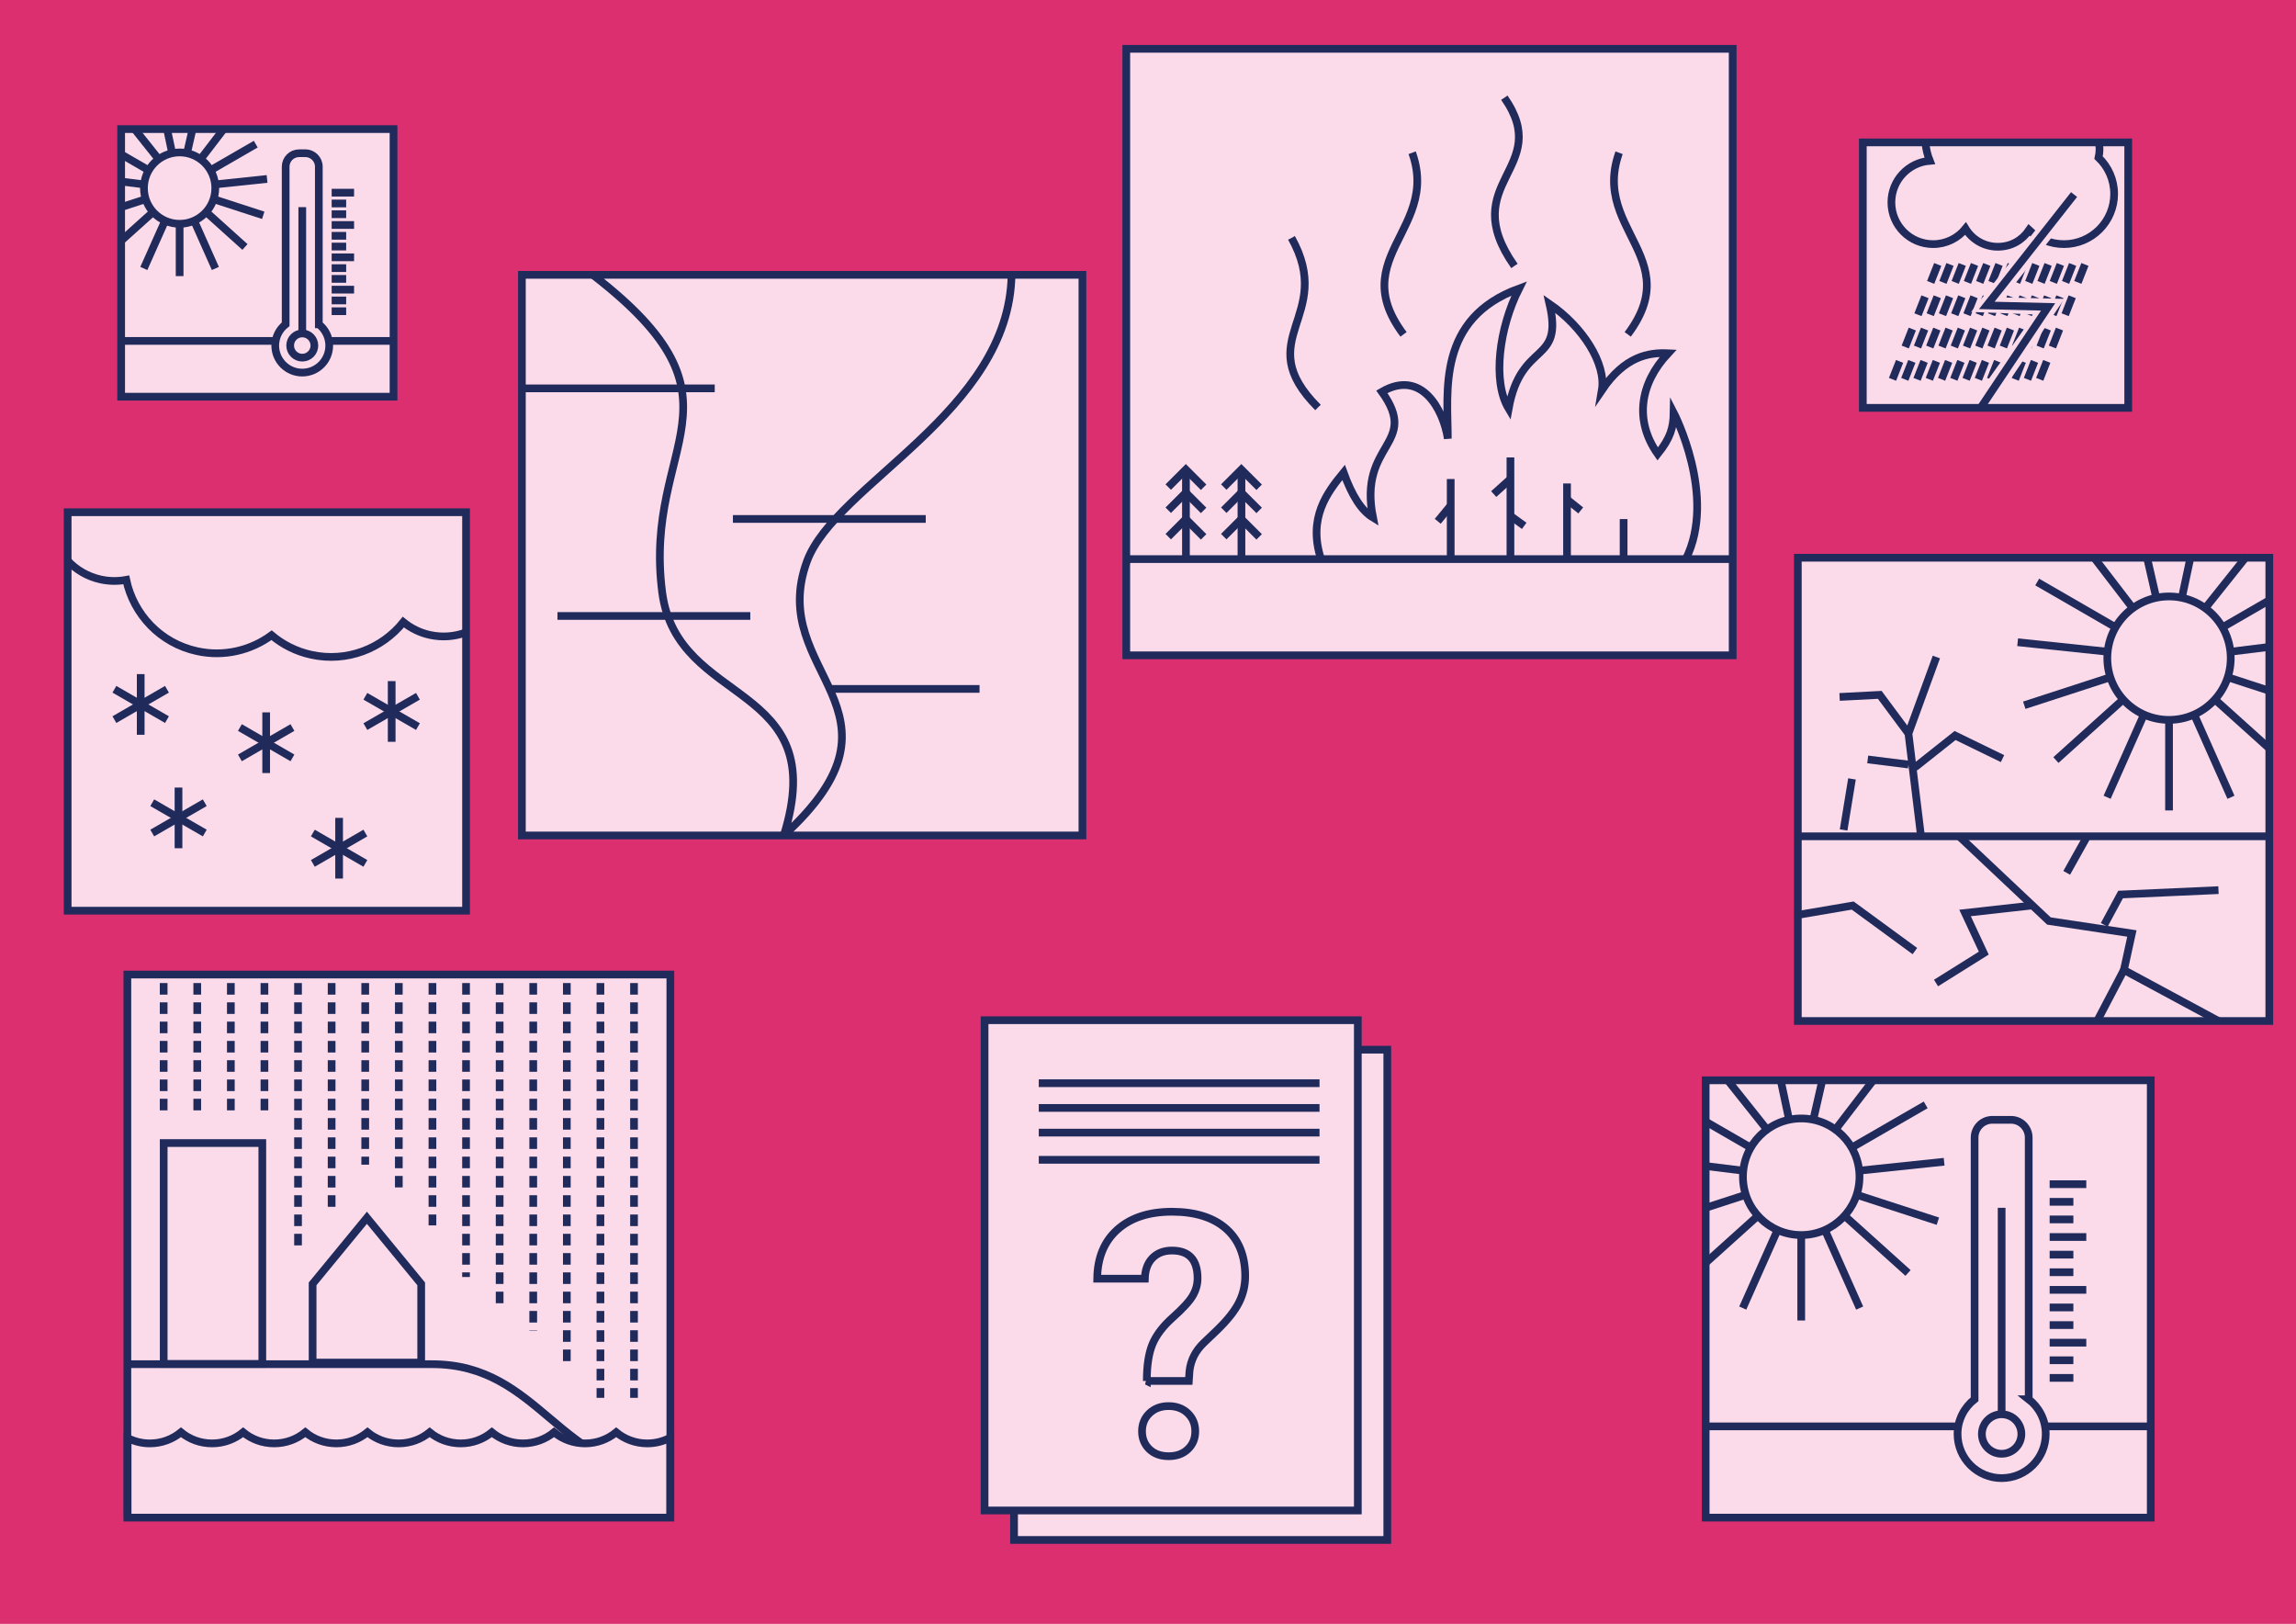 <?xml version="1.0" encoding="UTF-8"?>
<svg xmlns="http://www.w3.org/2000/svg" width="210mm" height="148.5mm" viewBox="0 0 595.28 420.94">
    <style>

      #sunrays, #sunrays-2, #sunrays-3{
        animation: sunrays infinite 4s;
        stroke-dasharray: 40 20;
      }

      #sunrays{
        animation-delay: 1s;
      }
      #sunrays-2{
        animation-delay: 1.5s;
      }
      #sunrays-3{
        animation-delay: -1s;
      }

      @keyframes sunrays {
        0%{
          stroke-dashoffset:0;
        }
        100% {
          stroke-dashoffset: 60;
        }

      }

      #rain, #rain-2{
        animation: rain infinite 4s;
        animation-timing-function: linear;
      }

      @keyframes rain {
        0%{
          stroke-dashoffset:0;
        }
        100% {
          stroke-dashoffset: -50;
        }

      }

      #flash{
        animation: flash infinite 6s;
      }

      @keyframes flash {
        0%, 50%, 60%, 70%, 100%{
          opacity: 0;
        }
        55%, 65%{
          opacity: 100;
        }
      }

      #mercury, #mercury-2{
        animation: mercury-rise infinite 6s
      }

      #mercury-2{
        transform-origin: 78px 88px;
        animation-delay: -2s
      }

      #mercury{
        transform-origin: 518px 370px
      }

      @keyframes mercury-rise {
        0%, 100%{
          transform: scaleY(1);
        }
        30%{
          transform: scaleY(1.3);
        }
      }

      #flood-top{
        animation: flood-top infinite 20s;
      }

      @keyframes flood-top {
        0%, 20%, 100%{
          transform: translateY(0);
        }
        40%{
          transform: translateY(-45px);
        }
      }

      #flood-fill{
        animation: flood-fill infinite 20s;
        transform-origin: 10px 400px;
      }

      @keyframes flood-fill {
        0%, 20%, 100%{
          transform: scaleY(1);
        }
        40%{
          transform: scaleY(2.2);
        }
      }

      #cracks {
        animation: cracks infinite 20s;
        stroke-dasharray: 100;

      }

      @keyframes cracks {
        0%{
          stroke-dashoffset: 100;
        }
        100%{
          stroke-dashoffset: 0;
        }
      }

      #flame{
        animation: flame infinite 2s;
        transform-origin: 391px 145px;

      }

      @keyframes flame {
        0%, 100%{
          transform: scale(1);
        }
        50%{
          transform: scale(1.05);
        }
      }

      #smoke{
        animation: smoke infinite 5s;
        stroke-dasharray: 50;
        animation-delay: -5s;
      }

      @keyframes smoke {
        0%{
          stroke-dashoffset: 100;
        }
        100%{
          stroke-dashoffset: 0;
        }
      }

      #tornado{
        animation: tornado infinite 4s;

      }

      @keyframes tornado {
        0%, 100%{
          transform: translateX(-5px);
        }
        50%{
          transform: translateX(10px);
        }
      }

      #wind{
        animation: wind infinite 2s;
        stroke-dasharray: 50;
        animation-delay: -5s;
      }

      @keyframes wind {
        0%{
          stroke-dashoffset: 100;
        }
        100%{
          stroke-dashoffset: 0;
        }
      }


  </style>
  <g id="bg">
    <rect width="595.28" height="420.94" fill="#db2f70"/>
  </g>
  <g id="Layer_2" data-name="Layer 2">
    <g id="drought">
      <rect x="466.13" y="144.57" width="122.24" height="120.09" transform="translate(1054.49 409.23) rotate(180)" fill="#fbdbe9" stroke="#202b5c" stroke-miterlimit="10" stroke-width="2"/>
      <line x1="588.37" y1="216.79" x2="466.13" y2="216.79" fill="#fbdbe9" stroke="#202b5c" stroke-miterlimit="10" stroke-width="2"/>
      <polyline points="507.93 216.79 531.22 238.74 552.73 241.98 550.66 251.44 575.18 264.66" fill="#fbdbe9" stroke="#202b5c" stroke-miterlimit="10" stroke-width="2"/>
      <polyline points="526.68 234.74 509.47 236.66 514.33 247.07 501.95 254.82" fill="#fbdbe9" stroke="#202b5c" stroke-miterlimit="10" stroke-width="2"/>
      <circle cx="562.36" cy="170.61" r="16" fill="#fbdbe9" stroke="#202b5c" stroke-miterlimit="10" stroke-width="2"/>
      <g id="cracks">
        <line pathLength="100" x1="550.66" y1="251.44" x2="543.73" y2="264.66" fill="#fbdbe9" stroke="#202b5c" stroke-miterlimit="10" stroke-width="2"/>
        <polyline pathLength="100" points="545.56 239.74 549.8 231.88 575.18 230.74" fill="#fbdbe9" stroke="#202b5c" stroke-miterlimit="10" stroke-width="2"/>
        <polyline pathLength="100" points="466.13 237.16 480.35 234.74 496.47 246.54" fill="#fbdbe9" stroke="#202b5c" stroke-miterlimit="10" stroke-width="2"/>
      </g>
      <line x1="535.83" y1="226.26" x2="541.25" y2="216.58" fill="#fbdbe9" stroke="#202b5c" stroke-miterlimit="10" stroke-width="2"/>
      <polyline points="498.11 217.21 494.8 190.14 502.04 170.31" fill="#fbdbe9" stroke="#202b5c" stroke-miterlimit="10" stroke-width="2"/>
      <polyline points="496.46 198.93 506.89 190.66 519.19 196.65" fill="#fbdbe9" stroke="#202b5c" stroke-miterlimit="10" stroke-width="2"/>
      <polyline points="494.8 190.14 487.36 180.12 476.95 180.66" fill="#fbdbe9" stroke="#202b5c" stroke-miterlimit="10" stroke-width="2"/>
      <line x1="494.8" y1="198.18" x2="484.24" y2="196.86" fill="#fbdbe9" stroke="#202b5c" stroke-miterlimit="10" stroke-width="2"/>
      <line x1="477.99" y1="215.14" x2="480.16" y2="201.91" fill="#fbdbe9" stroke="#202b5c" stroke-miterlimit="10" stroke-width="2"/>
      <g id="sunrays">
        <g id="_Radial_Repeat_" data-name="&amp;lt;Radial Repeat&amp;gt;">
          <line x1="562.36" y1="210.08" x2="562.36" y2="186.95" fill="#fbdbe9" stroke="#202b5c" stroke-miterlimit="10" stroke-width="2"/>
        </g>
        <g id="_Radial_Repeat_-2" data-name="&amp;lt;Radial Repeat&amp;gt;">
          <line x1="578.42" y1="206.67" x2="569.01" y2="185.53" fill="#fbdbe9" stroke="#202b5c" stroke-miterlimit="10" stroke-width="2"/>
        </g>
        <g id="_Radial_Repeat_-3" data-name="&amp;lt;Radial Repeat&amp;gt;">
          <line x1="588.37" y1="194.02" x2="574.5" y2="181.54" fill="#fbdbe9" stroke="#202b5c" stroke-miterlimit="10" stroke-width="2"/>
        </g>
        <g id="_Radial_Repeat_-4" data-name="&amp;lt;Radial Repeat&amp;gt;">
          <line x1="588.6" y1="179.14" x2="577.9" y2="175.66" fill="#fbdbe9" stroke="#202b5c" stroke-miterlimit="10" stroke-width="2"/>
        </g>
        <g id="_Radial_Repeat_-5" data-name="&amp;lt;Radial Repeat&amp;gt;">
          <line x1="588.37" y1="167.69" x2="578.61" y2="168.9" fill="#fbdbe9" stroke="#202b5c" stroke-miterlimit="10" stroke-width="2"/>
        </g>
        <g id="_Radial_Repeat_-6" data-name="&amp;lt;Radial Repeat&amp;gt;">
          <line x1="588.6" y1="155.46" x2="576.51" y2="162.44" fill="#fbdbe9" stroke="#202b5c" stroke-miterlimit="10" stroke-width="2"/>
        </g>
        <g id="_Radial_Repeat_-7" data-name="&amp;lt;Radial Repeat&amp;gt;">
          <line x1="582.56" y1="144.1" x2="571.96" y2="157.39" fill="#fbdbe9" stroke="#202b5c" stroke-miterlimit="10" stroke-width="2"/>
        </g>
        <g id="_Radial_Repeat_-8" data-name="&amp;lt;Radial Repeat&amp;gt;">
          <line x1="568" y1="144.1" x2="565.76" y2="154.63" fill="#fbdbe9" stroke="#202b5c" stroke-miterlimit="10" stroke-width="2"/>
        </g>
        <g id="_Radial_Repeat_-9" data-name="&amp;lt;Radial Repeat&amp;gt;">
          <line x1="556.56" y1="144.1" x2="558.97" y2="154.63" fill="#fbdbe9" stroke="#202b5c" stroke-miterlimit="10" stroke-width="2"/>
        </g>
        <g id="_Radial_Repeat_-10" data-name="&amp;lt;Radial Repeat&amp;gt;">
          <line x1="542.57" y1="144.1" x2="552.76" y2="157.39" fill="#fbdbe9" stroke="#202b5c" stroke-miterlimit="10" stroke-width="2"/>
        </g>
        <g id="_Radial_Repeat_-11" data-name="&amp;lt;Radial Repeat&amp;gt;">
          <line x1="528.18" y1="150.87" x2="548.21" y2="162.44" fill="#fbdbe9" stroke="#202b5c" stroke-miterlimit="10" stroke-width="2"/>
        </g>
        <g id="_Radial_Repeat_-12" data-name="&amp;lt;Radial Repeat&amp;gt;">
          <line x1="523.11" y1="166.48" x2="546.11" y2="168.9" fill="#fbdbe9" stroke="#202b5c" stroke-miterlimit="10" stroke-width="2"/>
        </g>
        <g id="_Radial_Repeat_-13" data-name="&amp;lt;Radial Repeat&amp;gt;">
          <line x1="524.83" y1="182.81" x2="546.83" y2="175.66" fill="#fbdbe9" stroke="#202b5c" stroke-miterlimit="10" stroke-width="2"/>
        </g>
        <g id="_Radial_Repeat_-14" data-name="&amp;lt;Radial Repeat&amp;gt;">
          <line x1="533.03" y1="197.02" x2="550.22" y2="181.54" fill="#fbdbe9" stroke="#202b5c" stroke-miterlimit="10" stroke-width="2"/>
        </g>
        <g id="_Radial_Repeat_-15" data-name="&amp;lt;Radial Repeat&amp;gt;">
          <line x1="546.31" y1="206.67" x2="555.72" y2="185.53" fill="#fbdbe9" stroke="#202b5c" stroke-miterlimit="10" stroke-width="2"/>
        </g>
      </g>
    </g>
    <g id="flood">
      <rect x="33.02" y="252.62" width="140.78" height="140.78" fill="#fbdbe9"/>
      <polygon points="81.05 353.21 109.2 353.21 109.2 332.8 95.13 315.67 81.05 332.8 81.05 353.21" fill="#fbdbe9" stroke="#202b5c" stroke-miterlimit="10" stroke-width="2"/>
      <rect x="42.43" y="296.31" width="25.57" height="57.25" transform="translate(110.44 649.87) rotate(-180)" fill="#fbdbe9" stroke="#202b5c" stroke-miterlimit="10" stroke-width="2"/>
      <path d="m173.79,381.82c-28.68,0-33.76-28.19-61.74-28.19H33.45" fill="none" stroke="#202b5c" stroke-miterlimit="10" stroke-width="2"/>
      <g id="rain">
        <line x1="42.43" y1="254.83" x2="42.43" y2="289.07" fill="#fbdbe9" stroke="#202b5c" stroke-dasharray="0 0 3 2" stroke-miterlimit="10" stroke-width="2"/>
        <line x1="51.14" y1="254.83" x2="51.14" y2="289.07" fill="#fbdbe9" stroke="#202b5c" stroke-dasharray="0 0 3 2" stroke-miterlimit="10" stroke-width="2"/>
        <line x1="59.85" y1="254.83" x2="59.85" y2="289.07" fill="#fbdbe9" stroke="#202b5c" stroke-dasharray="0 0 3 2" stroke-miterlimit="10" stroke-width="2"/>
        <line x1="68.56" y1="254.83" x2="68.56" y2="289.07" fill="#fbdbe9" stroke="#202b5c" stroke-dasharray="0 0 3 2" stroke-miterlimit="10" stroke-width="2"/>
        <line x1="77.27" y1="254.83" x2="77.27" y2="323.01" fill="#fbdbe9" stroke="#202b5c" stroke-dasharray="0 0 3 2" stroke-miterlimit="10" stroke-width="2"/>
        <line x1="85.98" y1="254.83" x2="85.98" y2="314.49" fill="#fbdbe9" stroke="#202b5c" stroke-dasharray="0 0 3 2" stroke-miterlimit="10" stroke-width="2"/>
        <line x1="94.69" y1="254.83" x2="94.69" y2="301.91" fill="#fbdbe9" stroke="#202b5c" stroke-dasharray="0 0 3 2" stroke-miterlimit="10" stroke-width="2"/>
        <line x1="103.4" y1="254.83" x2="103.4" y2="307.8" fill="#fbdbe9" stroke="#202b5c" stroke-dasharray="0 0 3 2" stroke-miterlimit="10" stroke-width="2"/>
        <line x1="112.12" y1="254.83" x2="112.12" y2="317.65" fill="#fbdbe9" stroke="#202b5c" stroke-dasharray="0 0 3 2" stroke-miterlimit="10" stroke-width="2"/>
        <line x1="120.83" y1="254.83" x2="120.83" y2="331.03" fill="#fbdbe9" stroke="#202b5c" stroke-dasharray="0 0 3 2" stroke-miterlimit="10" stroke-width="2"/>
        <line x1="129.54" y1="254.83" x2="129.54" y2="338.42" fill="#fbdbe9" stroke="#202b5c" stroke-dasharray="0 0 3 2" stroke-miterlimit="10" stroke-width="2"/>
        <line x1="138.25" y1="254.83" x2="138.25" y2="344.93" fill="#fbdbe9" stroke="#202b5c" stroke-dasharray="0 0 3 2" stroke-miterlimit="10" stroke-width="2"/>
        <line x1="146.96" y1="254.83" x2="146.96" y2="353.63" fill="#fbdbe9" stroke="#202b5c" stroke-dasharray="0 0 3 2" stroke-miterlimit="10" stroke-width="2"/>
        <line x1="155.67" y1="254.83" x2="155.67" y2="362.35" fill="#fbdbe9" stroke="#202b5c" stroke-dasharray="0 0 3 2" stroke-miterlimit="10" stroke-width="2"/>
        <line x1="164.38" y1="254.83" x2="164.38" y2="362.35" fill="#fbdbe9" stroke="#202b5c" stroke-dasharray="0 0 3 2" stroke-miterlimit="10" stroke-width="2"/>
      </g>
      <rect id="flood-fill" x="33.02" y="375.43" width="140.78" height="17.97" fill="#fbdbe9"/>
      <path id="flood-top" d="m173.79,393.4v-20.73c-1.78.95-3.81,1.49-5.97,1.49-3.06,0-5.87-1.08-8.06-2.88-2.2,1.8-5,2.88-8.06,2.88s-5.87-1.08-8.06-2.88c-2.2,1.8-5,2.88-8.06,2.88s-5.87-1.08-8.06-2.88c-2.2,1.8-5,2.88-8.06,2.88s-5.87-1.08-8.06-2.88c-2.2,1.8-5,2.88-8.06,2.88s-5.87-1.08-8.06-2.88c-2.2,1.8-5,2.88-8.06,2.88s-5.87-1.08-8.06-2.88c-2.2,1.8-5,2.88-8.06,2.88s-5.87-1.08-8.06-2.88c-2.2,1.8-5,2.88-8.06,2.88s-5.87-1.08-8.06-2.88c-2.2,1.8-5,2.88-8.06,2.88-2.08,0-4.04-.51-5.77-1.39v20.64" fill="#fbdbe9" stroke="#202b5c" stroke-miterlimit="10" stroke-width="2"/>
      <rect x="33.02" y="252.62" width="140.78" height="140.78" fill="none" stroke="#202b5c" stroke-miterlimit="10" stroke-width="2"/>
    </g>
    <g id="heatwave">
      <rect x="442.23" y="280.04" width="115.39" height="113.36" fill="#fbdbe9" stroke="#202b5c" stroke-miterlimit="10" stroke-width="2"/>
      <circle cx="467" cy="305.04" r="15.11" fill="#fbdbe9" stroke="#202b5c" stroke-miterlimit="10" stroke-width="2"/>
      <g id="sunrays-2" data-name="sunrays">
        <g id="_Radial_Repeat_-16" data-name="&amp;lt;Radial Repeat&amp;gt;">
          <line x1="467" y1="342.3" x2="467" y2="320.47" fill="#fbdbe9" stroke="#202b5c" stroke-miterlimit="10" stroke-width="2"/>
        </g>
        <g id="_Radial_Repeat_-17" data-name="&amp;lt;Radial Repeat&amp;gt;">
          <line x1="451.84" y1="339.08" x2="460.73" y2="319.13" fill="#fbdbe9" stroke="#202b5c" stroke-miterlimit="10" stroke-width="2"/>
        </g>
        <g id="_Radial_Repeat_-18" data-name="&amp;lt;Radial Repeat&amp;gt;">
          <line x1="442.45" y1="327.15" x2="455.54" y2="315.36" fill="#fbdbe9" stroke="#202b5c" stroke-miterlimit="10" stroke-width="2"/>
        </g>
        <g id="_Radial_Repeat_-19" data-name="&amp;lt;Radial Repeat&amp;gt;">
          <line x1="442.23" y1="313.09" x2="452.33" y2="309.81" fill="#fbdbe9" stroke="#202b5c" stroke-miterlimit="10" stroke-width="2"/>
        </g>
        <g id="_Radial_Repeat_-20" data-name="&amp;lt;Radial Repeat&amp;gt;">
          <line x1="442.45" y1="302.29" x2="451.66" y2="303.43" fill="#fbdbe9" stroke="#202b5c" stroke-miterlimit="10" stroke-width="2"/>
        </g>
        <g id="_Radial_Repeat_-21" data-name="&amp;lt;Radial Repeat&amp;gt;">
          <line x1="442.23" y1="290.74" x2="453.64" y2="297.33" fill="#fbdbe9" stroke="#202b5c" stroke-miterlimit="10" stroke-width="2"/>
        </g>
        <g id="_Radial_Repeat_-22" data-name="&amp;lt;Radial Repeat&amp;gt;">
          <line x1="447.94" y1="280.02" x2="457.93" y2="292.57" fill="#fbdbe9" stroke="#202b5c" stroke-miterlimit="10" stroke-width="2"/>
        </g>
        <g id="_Radial_Repeat_-23" data-name="&amp;lt;Radial Repeat&amp;gt;">
          <line x1="461.68" y1="280.02" x2="463.79" y2="289.96" fill="#fbdbe9" stroke="#202b5c" stroke-miterlimit="10" stroke-width="2"/>
        </g>
        <g id="_Radial_Repeat_-24" data-name="&amp;lt;Radial Repeat&amp;gt;">
          <line x1="472.47" y1="280.02" x2="470.2" y2="289.96" fill="#fbdbe9" stroke="#202b5c" stroke-miterlimit="10" stroke-width="2"/>
        </g>
        <g id="_Radial_Repeat_-25" data-name="&amp;lt;Radial Repeat&amp;gt;">
          <line x1="485.68" y1="280.02" x2="476.06" y2="292.57" fill="#fbdbe9" stroke="#202b5c" stroke-miterlimit="10" stroke-width="2"/>
        </g>
        <g id="_Radial_Repeat_-26" data-name="&amp;lt;Radial Repeat&amp;gt;">
          <line x1="499.27" y1="286.41" x2="480.35" y2="297.33" fill="#fbdbe9" stroke="#202b5c" stroke-miterlimit="10" stroke-width="2"/>
        </g>
        <g id="_Radial_Repeat_-27" data-name="&amp;lt;Radial Repeat&amp;gt;">
          <line x1="504.05" y1="301.15" x2="482.33" y2="303.43" fill="#fbdbe9" stroke="#202b5c" stroke-miterlimit="10" stroke-width="2"/>
        </g>
        <g id="_Radial_Repeat_-28" data-name="&amp;lt;Radial Repeat&amp;gt;">
          <line x1="502.43" y1="316.56" x2="481.66" y2="309.81" fill="#fbdbe9" stroke="#202b5c" stroke-miterlimit="10" stroke-width="2"/>
        </g>
        <g id="_Radial_Repeat_-29" data-name="&amp;lt;Radial Repeat&amp;gt;">
          <line x1="494.69" y1="329.98" x2="478.46" y2="315.36" fill="#fbdbe9" stroke="#202b5c" stroke-miterlimit="10" stroke-width="2"/>
        </g>
        <g id="_Radial_Repeat_-30" data-name="&amp;lt;Radial Repeat&amp;gt;">
          <line x1="482.15" y1="339.08" x2="473.27" y2="319.13" fill="#fbdbe9" stroke="#202b5c" stroke-miterlimit="10" stroke-width="2"/>
        </g>
      </g>
      <line x1="531.41" y1="306.97" x2="540.91" y2="306.97" fill="#fbdbe9" stroke="#202b5c" stroke-miterlimit="10" stroke-width="2"/>
      <line x1="531.41" y1="311.54" x2="537.56" y2="311.54" fill="#fbdbe9" stroke="#202b5c" stroke-miterlimit="10" stroke-width="2"/>
      <line x1="531.41" y1="316.1" x2="537.56" y2="316.1" fill="#fbdbe9" stroke="#202b5c" stroke-miterlimit="10" stroke-width="2"/>
      <line x1="531.41" y1="320.66" x2="540.91" y2="320.66" fill="#fbdbe9" stroke="#202b5c" stroke-miterlimit="10" stroke-width="2"/>
      <line x1="531.41" y1="325.23" x2="537.56" y2="325.23" fill="#fbdbe9" stroke="#202b5c" stroke-miterlimit="10" stroke-width="2"/>
      <line x1="531.41" y1="329.79" x2="537.56" y2="329.79" fill="#fbdbe9" stroke="#202b5c" stroke-miterlimit="10" stroke-width="2"/>
      <line x1="531.41" y1="334.36" x2="540.91" y2="334.36" fill="#fbdbe9" stroke="#202b5c" stroke-miterlimit="10" stroke-width="2"/>
      <line x1="531.41" y1="338.92" x2="537.56" y2="338.92" fill="#fbdbe9" stroke="#202b5c" stroke-miterlimit="10" stroke-width="2"/>
      <line x1="531.41" y1="343.49" x2="537.56" y2="343.49" fill="#fbdbe9" stroke="#202b5c" stroke-miterlimit="10" stroke-width="2"/>
      <line x1="531.41" y1="348.05" x2="540.91" y2="348.05" fill="#fbdbe9" stroke="#202b5c" stroke-miterlimit="10" stroke-width="2"/>
      <line x1="531.41" y1="352.61" x2="537.56" y2="352.61" fill="#fbdbe9" stroke="#202b5c" stroke-miterlimit="10" stroke-width="2"/>
      <line x1="531.41" y1="357.18" x2="537.56" y2="357.18" fill="#fbdbe9" stroke="#202b5c" stroke-miterlimit="10" stroke-width="2"/>
      <g>
        <path d="m525.98,362.72v-67.83c0-2.55-2.07-4.61-4.61-4.61h-4.81c-2.55,0-4.61,2.07-4.61,4.61v67.83c-2.68,2.09-4.42,5.35-4.42,9.01,0,6.32,5.12,11.43,11.43,11.43s11.43-5.12,11.43-11.43c0-3.67-1.73-6.92-4.42-9.01Z" fill="#fbdbe9"/>
        <path d="m525.98,362.72v-67.83c0-2.55-2.07-4.61-4.61-4.61h-4.81c-2.55,0-4.61,2.07-4.61,4.61v67.83c-2.68,2.09-4.42,5.35-4.42,9.01,0,6.32,5.12,11.43,11.43,11.43s11.43-5.12,11.43-11.43c0-3.67-1.73-6.92-4.42-9.01Z" fill="none" stroke="#202b5c" stroke-miterlimit="10" stroke-width="2"/>
      </g>
      <line x1="442.45" y1="369.75" x2="507.53" y2="369.75" fill="#fbdbe9" stroke="#202b5c" stroke-miterlimit="10" stroke-width="2"/>
      <line x1="530.4" y1="369.75" x2="557.62" y2="369.75" fill="#fbdbe9" stroke="#202b5c" stroke-miterlimit="10" stroke-width="2"/>
      <line id="mercury" x1="518.96" y1="366.61" x2="518.96" y2="313.09" fill="#fbdbe9" stroke="#202b5c" stroke-miterlimit="10" stroke-width="2"/>
      <circle cx="518.96" cy="371.73" r="5.12" fill="#fbdbe9" stroke="#202b5c" stroke-miterlimit="10" stroke-width="2"/>
    </g>
    <g id="heatwave-2" data-name="heatwave">
      <rect x="31.41" y="33.46" width="70.62" height="69.37" fill="#fbdbe9" stroke="#202b5c" stroke-miterlimit="10" stroke-width="2"/>
      <circle cx="46.57" cy="48.76" r="9.25" fill="#fbdbe9" stroke="#202b5c" stroke-miterlimit="10" stroke-width="2"/>
      <g id="sunrays-3" data-name="sunrays">
        <g id="_Radial_Repeat_-31" data-name="&amp;lt;Radial Repeat&amp;gt;">
          <line x1="46.57" y1="71.57" x2="46.57" y2="58.2" fill="#fbdbe9" stroke="#202b5c" stroke-miterlimit="10" stroke-width="2"/>
        </g>
        <g id="_Radial_Repeat_-32" data-name="&amp;lt;Radial Repeat&amp;gt;">
          <line x1="37.29" y1="69.59" x2="42.73" y2="57.38" fill="#fbdbe9" stroke="#202b5c" stroke-miterlimit="10" stroke-width="2"/>
        </g>
        <g id="_Radial_Repeat_-33" data-name="&amp;lt;Radial Repeat&amp;gt;">
          <line x1="31.54" y1="62.29" x2="39.55" y2="55.08" fill="#fbdbe9" stroke="#202b5c" stroke-miterlimit="10" stroke-width="2"/>
        </g>
        <g id="_Radial_Repeat_-34" data-name="&amp;lt;Radial Repeat&amp;gt;">
          <line x1="31.41" y1="53.69" x2="37.59" y2="51.68" fill="#fbdbe9" stroke="#202b5c" stroke-miterlimit="10" stroke-width="2"/>
        </g>
        <g id="_Radial_Repeat_-35" data-name="&amp;lt;Radial Repeat&amp;gt;">
          <line x1="31.54" y1="47.08" x2="37.18" y2="47.78" fill="#fbdbe9" stroke="#202b5c" stroke-miterlimit="10" stroke-width="2"/>
        </g>
        <g id="_Radial_Repeat_-36" data-name="&amp;lt;Radial Repeat&amp;gt;">
          <line x1="31.41" y1="40.01" x2="38.39" y2="44.04" fill="#fbdbe9" stroke="#202b5c" stroke-miterlimit="10" stroke-width="2"/>
        </g>
        <g id="_Radial_Repeat_-37" data-name="&amp;lt;Radial Repeat&amp;gt;">
          <line x1="34.9" y1="33.45" x2="41.02" y2="41.13" fill="#fbdbe9" stroke="#202b5c" stroke-miterlimit="10" stroke-width="2"/>
        </g>
        <g id="_Radial_Repeat_-38" data-name="&amp;lt;Radial Repeat&amp;gt;">
          <line x1="43.31" y1="33.45" x2="44.6" y2="39.53" fill="#fbdbe9" stroke="#202b5c" stroke-miterlimit="10" stroke-width="2"/>
        </g>
        <g id="_Radial_Repeat_-39" data-name="&amp;lt;Radial Repeat&amp;gt;">
          <line x1="49.92" y1="33.45" x2="48.53" y2="39.53" fill="#fbdbe9" stroke="#202b5c" stroke-miterlimit="10" stroke-width="2"/>
        </g>
        <g id="_Radial_Repeat_-40" data-name="&amp;lt;Radial Repeat&amp;gt;">
          <line x1="58" y1="33.45" x2="52.11" y2="41.13" fill="#fbdbe9" stroke="#202b5c" stroke-miterlimit="10" stroke-width="2"/>
        </g>
        <g id="_Radial_Repeat_-41" data-name="&amp;lt;Radial Repeat&amp;gt;">
          <line x1="66.31" y1="37.36" x2="54.74" y2="44.04" fill="#fbdbe9" stroke="#202b5c" stroke-miterlimit="10" stroke-width="2"/>
        </g>
        <g id="_Radial_Repeat_-42" data-name="&amp;lt;Radial Repeat&amp;gt;">
          <line x1="69.24" y1="46.38" x2="55.95" y2="47.78" fill="#fbdbe9" stroke="#202b5c" stroke-miterlimit="10" stroke-width="2"/>
        </g>
        <g id="_Radial_Repeat_-43" data-name="&amp;lt;Radial Repeat&amp;gt;">
          <line x1="68.25" y1="55.81" x2="55.54" y2="51.68" fill="#fbdbe9" stroke="#202b5c" stroke-miterlimit="10" stroke-width="2"/>
        </g>
        <g id="_Radial_Repeat_-44" data-name="&amp;lt;Radial Repeat&amp;gt;">
          <line x1="63.51" y1="64.02" x2="53.58" y2="55.08" fill="#fbdbe9" stroke="#202b5c" stroke-miterlimit="10" stroke-width="2"/>
        </g>
        <g id="_Radial_Repeat_-45" data-name="&amp;lt;Radial Repeat&amp;gt;">
          <line x1="55.84" y1="69.59" x2="50.41" y2="57.39" fill="#fbdbe9" stroke="#202b5c" stroke-miterlimit="10" stroke-width="2"/>
        </g>
      </g>
      <line x1="85.99" y1="49.94" x2="91.8" y2="49.94" fill="#fbdbe9" stroke="#202b5c" stroke-miterlimit="10" stroke-width="2"/>
      <line x1="85.99" y1="52.74" x2="89.75" y2="52.74" fill="#fbdbe9" stroke="#202b5c" stroke-miterlimit="10" stroke-width="2"/>
      <line x1="85.99" y1="55.53" x2="89.75" y2="55.53" fill="#fbdbe9" stroke="#202b5c" stroke-miterlimit="10" stroke-width="2"/>
      <line x1="85.99" y1="58.32" x2="91.8" y2="58.32" fill="#fbdbe9" stroke="#202b5c" stroke-miterlimit="10" stroke-width="2"/>
      <line x1="85.99" y1="61.12" x2="89.75" y2="61.12" fill="#fbdbe9" stroke="#202b5c" stroke-miterlimit="10" stroke-width="2"/>
      <line x1="85.99" y1="63.91" x2="89.75" y2="63.91" fill="#fbdbe9" stroke="#202b5c" stroke-miterlimit="10" stroke-width="2"/>
      <line x1="85.99" y1="66.7" x2="91.8" y2="66.7" fill="#fbdbe9" stroke="#202b5c" stroke-miterlimit="10" stroke-width="2"/>
      <line x1="85.99" y1="69.5" x2="89.75" y2="69.5" fill="#fbdbe9" stroke="#202b5c" stroke-miterlimit="10" stroke-width="2"/>
      <line x1="85.99" y1="72.29" x2="89.75" y2="72.29" fill="#fbdbe9" stroke="#202b5c" stroke-miterlimit="10" stroke-width="2"/>
      <line x1="85.99" y1="75.08" x2="91.8" y2="75.08" fill="#fbdbe9" stroke="#202b5c" stroke-miterlimit="10" stroke-width="2"/>
      <line x1="85.99" y1="77.88" x2="89.75" y2="77.88" fill="#fbdbe9" stroke="#202b5c" stroke-miterlimit="10" stroke-width="2"/>
      <line x1="85.99" y1="80.67" x2="89.75" y2="80.67" fill="#fbdbe9" stroke="#202b5c" stroke-miterlimit="10" stroke-width="2"/>
      <g>
        <path d="m82.66,84.06v-40.86c0-1.92-1.56-3.48-3.48-3.48h-1.64c-1.92,0-3.48,1.56-3.48,3.48v40.86c-1.64,1.28-2.7,3.27-2.7,5.52,0,3.86,3.13,7,7,7s7-3.13,7-7c0-2.24-1.06-4.24-2.7-5.52Z" fill="#fbdbe9"/>
        <path d="m82.66,84.06v-40.86c0-1.92-1.56-3.48-3.48-3.48h-1.64c-1.92,0-3.48,1.56-3.48,3.48v40.86c-1.64,1.28-2.7,3.27-2.7,5.52,0,3.86,3.13,7,7,7s7-3.13,7-7c0-2.24-1.06-4.24-2.7-5.52Z" fill="none" stroke="#202b5c" stroke-miterlimit="10" stroke-width="2"/>
      </g>
      <line x1="31.54" y1="88.37" x2="71.37" y2="88.37" fill="#fbdbe9" stroke="#202b5c" stroke-miterlimit="10" stroke-width="2"/>
      <line x1="85.37" y1="88.37" x2="102.03" y2="88.37" fill="#fbdbe9" stroke="#202b5c" stroke-miterlimit="10" stroke-width="2"/>
      <line id="mercury-2" data-name="mercury" x1="78.37" y1="86.44" x2="78.37" y2="53.69" fill="#fbdbe9" stroke="#202b5c" stroke-miterlimit="10" stroke-width="2"/>
      <circle cx="78.37" cy="89.57" r="3.14" fill="#fbdbe9" stroke="#202b5c" stroke-miterlimit="10" stroke-width="2"/>
    </g>
    <g id="wildfires">
      <line x1="421.77" y1="140.43" x2="429.02" y2="140.43" fill="#fbdbe9" stroke="#202b5c" stroke-miterlimit="10" stroke-width="2"/>
      <rect x="292.01" y="12.65" width="157.22" height="157.22" fill="#fbdbe9" stroke="#202b5c" stroke-miterlimit="10" stroke-width="2"/>
      <g id="smoke">
        <path d="m341.71,105.62c-17.85-17.85,4.61-23.4-6.86-43.95" fill="#fbdbe9" stroke="#202b5c" stroke-miterlimit="10" stroke-width="2"/>
        <path d="m363.89,86.67c-16.71-22.27,15.66-28.87-1.75-54.73" fill="#fbdbe9" stroke="#202b5c" stroke-miterlimit="10" stroke-width="2"/>
        <path d="m422.02,86.67c16.71-22.27-15.66-28.87,1.75-54.73" fill="#fbdbe9" stroke="#202b5c" stroke-miterlimit="10" stroke-width="2"/>
        <path d="m392.64,68.93c-15.33-21.8,10.27-25.14-2.61-43.6" fill="#fbdbe9" stroke="#202b5c" stroke-miterlimit="10" stroke-width="2"/>
      </g>
      <path id="flame" d="m342.5,144.93c-3.47-10.66,1.59-17.28,5.85-22.45,2.2,6.08,4.64,9.88,7.62,11.69-3.9-19.5,12.23-18.79,2.3-32.61,10.29-5.98,15.95,4.61,17.1,12.13,0-12.15-2.92-31.09,18.48-38.91-5.17,10.21-6.98,24.04-2.71,31.15,3.23-17.84,14.28-11.29,10.6-27.15,8.66,5.95,14.74,15.51,13.57,22.36,5.95-8.79,12.15-9.82,17.19-9.57-7.37,7.89-8.79,17.45-2.71,26.11,3.32-4.13,4.07-6.83,4.14-10.73,0,0,11.28,21.67,3.16,37.96" fill="none" stroke="#202b5c" stroke-miterlimit="5" stroke-width="2"/>
      <line x1="376.12" y1="124.17" x2="376.12" y2="144.93" fill="none" stroke="#202b5c" stroke-miterlimit="5" stroke-width="2"/>
      <line x1="391.61" y1="118.57" x2="391.61" y2="144.93" fill="none" stroke="#202b5c" stroke-miterlimit="5" stroke-width="2"/>
      <line x1="406.28" y1="125.32" x2="406.28" y2="144.93" fill="none" stroke="#202b5c" stroke-miterlimit="5" stroke-width="2"/>
      <line x1="420.95" y1="134.55" x2="420.95" y2="144.93" fill="none" stroke="#202b5c" stroke-miterlimit="5" stroke-width="2"/>
      <line x1="292.45" y1="144.93" x2="449.23" y2="144.93" fill="none" stroke="#202b5c" stroke-miterlimit="5" stroke-width="2"/>
      <line x1="307.48" y1="122.52" x2="307.48" y2="144.93" fill="none" stroke="#202b5c" stroke-miterlimit="5" stroke-width="2"/>
      <polyline points="302.89 126.26 307.45 121.7 312.06 126.31" fill="none" stroke="#202b5c" stroke-miterlimit="5" stroke-width="2"/>
      <polyline points="302.89 132.26 307.45 127.7 312.06 132.31" fill="none" stroke="#202b5c" stroke-miterlimit="5" stroke-width="2"/>
      <polyline points="302.89 139.11 307.45 134.55 312.06 139.17" fill="none" stroke="#202b5c" stroke-miterlimit="5" stroke-width="2"/>
      <line x1="321.87" y1="122.52" x2="321.87" y2="144.93" fill="none" stroke="#202b5c" stroke-miterlimit="5" stroke-width="2"/>
      <polyline points="317.28 126.26 321.84 121.7 326.46 126.31" fill="none" stroke="#202b5c" stroke-miterlimit="5" stroke-width="2"/>
      <polyline points="317.28 132.26 321.84 127.7 326.46 132.31" fill="none" stroke="#202b5c" stroke-miterlimit="5" stroke-width="2"/>
      <polyline points="317.28 139.11 321.84 134.55 326.46 139.17" fill="none" stroke="#202b5c" stroke-miterlimit="5" stroke-width="2"/>
      <line x1="372.76" y1="135.13" x2="376.12" y2="131.04" fill="none" stroke="#202b5c" stroke-miterlimit="5" stroke-width="2"/>
      <line x1="387.27" y1="128.07" x2="391.61" y2="124.17" fill="none" stroke="#202b5c" stroke-miterlimit="5" stroke-width="2"/>
      <line x1="391.61" y1="133.73" x2="395.18" y2="136.31" fill="none" stroke="#202b5c" stroke-miterlimit="5" stroke-width="2"/>
      <line x1="406.28" y1="129.47" x2="409.84" y2="132.31" fill="none" stroke="#202b5c" stroke-miterlimit="5" stroke-width="2"/>
    </g>
    <g id="snowfall">
      <rect x="17.54" y="132.78" width="103.29" height="103.29" fill="#fbdbe9" stroke="#202b5c" stroke-miterlimit="10" stroke-width="2"/>
      <g id="snowflake">
        <line x1="36.48" y1="174.74" x2="36.48" y2="190.47" fill="none" stroke="#202b5c" stroke-miterlimit="10" stroke-width="2"/>
        <line x1="43.29" y1="178.67" x2="29.66" y2="186.54" fill="none" stroke="#202b5c" stroke-miterlimit="10" stroke-width="2"/>
        <line x1="43.29" y1="186.54" x2="29.66" y2="178.67" fill="none" stroke="#202b5c" stroke-miterlimit="10" stroke-width="2"/>
      </g>
      <g id="snowflake-2" data-name="snowflake">
        <line x1="46.28" y1="204.15" x2="46.28" y2="219.88" fill="none" stroke="#202b5c" stroke-miterlimit="10" stroke-width="2"/>
        <line x1="53.09" y1="208.08" x2="39.47" y2="215.94" fill="none" stroke="#202b5c" stroke-miterlimit="10" stroke-width="2"/>
        <line x1="53.09" y1="215.94" x2="39.47" y2="208.08" fill="none" stroke="#202b5c" stroke-miterlimit="10" stroke-width="2"/>
      </g>
      <g id="snowflake-3" data-name="snowflake">
        <line x1="87.92" y1="212.01" x2="87.92" y2="227.74" fill="none" stroke="#202b5c" stroke-miterlimit="10" stroke-width="2"/>
        <line x1="94.73" y1="215.94" x2="81.11" y2="223.81" fill="none" stroke="#202b5c" stroke-miterlimit="10" stroke-width="2"/>
        <line x1="94.73" y1="223.81" x2="81.11" y2="215.94" fill="none" stroke="#202b5c" stroke-miterlimit="10" stroke-width="2"/>
      </g>
      <g id="snowflake-4" data-name="snowflake">
        <line x1="69.01" y1="184.66" x2="69.01" y2="200.39" fill="none" stroke="#202b5c" stroke-miterlimit="10" stroke-width="2"/>
        <line x1="75.82" y1="188.59" x2="62.2" y2="196.46" fill="none" stroke="#202b5c" stroke-miterlimit="10" stroke-width="2"/>
        <line x1="75.82" y1="196.46" x2="62.2" y2="188.59" fill="none" stroke="#202b5c" stroke-miterlimit="10" stroke-width="2"/>
      </g>
      <g id="snowflake-5" data-name="snowflake">
        <line x1="101.55" y1="176.56" x2="101.55" y2="192.29" fill="none" stroke="#202b5c" stroke-miterlimit="10" stroke-width="2"/>
        <line x1="108.36" y1="180.49" x2="94.73" y2="188.35" fill="none" stroke="#202b5c" stroke-miterlimit="10" stroke-width="2"/>
        <line x1="108.36" y1="188.35" x2="94.73" y2="180.49" fill="none" stroke="#202b5c" stroke-miterlimit="10" stroke-width="2"/>
      </g>
      <path d="m17.53,145.33c2.22,2.38,5.16,4.13,8.58,4.88,2.25.49,4.49.5,6.62.1,1.9,8.94,8.83,16.4,18.34,18.48,7.02,1.54,13.97-.19,19.34-4.13,2.88,2.42,6.36,4.21,10.29,5.07,9.22,2.02,18.34-1.57,23.87-8.47,1.95,1.58,4.27,2.76,6.89,3.33,3.25.71,6.48.42,9.37-.67" fill="none" stroke="#202b5c" stroke-miterlimit="10" stroke-width="2"/>
    </g>
    <g>
      <rect x="482.97" y="36.91" width="68.81" height="68.81" fill="#fbdbe9" stroke="#202b5c" stroke-miterlimit="10" stroke-width="2"/>
      <path d="m499.2,36.91c.14,1.67.53,3.27,1.13,4.77-5.57.45-9.95,5.1-9.95,10.78,0,5.98,4.84,10.82,10.82,10.82,3.39,0,6.42-1.56,8.4-4.01,1.72,2.81,4.81,4.69,8.35,4.69s6.37-1.72,8.13-4.33c2.34,2.26,5.52,3.65,9.03,3.65,7.19,0,13.02-5.83,13.02-13.02,0-3.71-1.56-7.04-4.04-9.41.16-.7.25-1.42.25-2.17,0-.6-.05-1.18-.16-1.75" fill="none" stroke="#202b5c" stroke-miterlimit="10" stroke-width="2"/>
      <g id="rain-2" data-name="rain">
        <line x1="502.39" y1="68.55" x2="490.39" y2="99.04" fill="#fbdbe9" stroke="#202b5c" stroke-dasharray="0 0 5 4" stroke-miterlimit="10" stroke-width="2"/>
        <line x1="505.57" y1="68.55" x2="493.57" y2="99.04" fill="#fbdbe9" stroke="#202b5c" stroke-dasharray="0 0 5 4" stroke-miterlimit="10" stroke-width="2"/>
        <line x1="508.75" y1="68.55" x2="496.75" y2="99.04" fill="#fbdbe9" stroke="#202b5c" stroke-dasharray="0 0 5 4" stroke-miterlimit="10" stroke-width="2"/>
        <line x1="511.93" y1="68.55" x2="499.93" y2="99.04" fill="#fbdbe9" stroke="#202b5c" stroke-dasharray="0 0 5 4" stroke-miterlimit="10" stroke-width="2"/>
        <line x1="515.11" y1="68.55" x2="503.11" y2="99.04" fill="#fbdbe9" stroke="#202b5c" stroke-dasharray="0 0 5 4" stroke-miterlimit="10" stroke-width="2"/>
        <line x1="518.29" y1="68.55" x2="506.29" y2="99.04" fill="#fbdbe9" stroke="#202b5c" stroke-dasharray="0 0 5 4" stroke-miterlimit="10" stroke-width="2"/>
        <line x1="521.47" y1="68.55" x2="509.47" y2="99.04" fill="#fbdbe9" stroke="#202b5c" stroke-dasharray="0 0 5 4" stroke-miterlimit="10" stroke-width="2"/>
        <line x1="524.65" y1="68.55" x2="512.65" y2="99.04" fill="#fbdbe9" stroke="#202b5c" stroke-dasharray="0 0 5 4" stroke-miterlimit="10" stroke-width="2"/>
        <line x1="527.83" y1="68.55" x2="515.83" y2="99.04" fill="#fbdbe9" stroke="#202b5c" stroke-dasharray="0 0 5 4" stroke-miterlimit="10" stroke-width="2"/>
        <line x1="531.01" y1="68.55" x2="519.01" y2="99.04" fill="#fbdbe9" stroke="#202b5c" stroke-dasharray="0 0 5 4" stroke-miterlimit="10" stroke-width="2"/>
        <line x1="534.19" y1="68.55" x2="522.19" y2="99.04" fill="#fbdbe9" stroke="#202b5c" stroke-dasharray="0 0 5 4" stroke-miterlimit="10" stroke-width="2"/>
        <line x1="537.37" y1="68.55" x2="525.37" y2="99.04" fill="#fbdbe9" stroke="#202b5c" stroke-dasharray="0 0 5 4" stroke-miterlimit="10" stroke-width="2"/>
        <line x1="540.55" y1="68.55" x2="528.55" y2="99.04" fill="#fbdbe9" stroke="#202b5c" stroke-dasharray="0 0 5 4" stroke-miterlimit="10" stroke-width="2"/>
      </g>
      <g id="flash">
        <polyline points="539.13 50.86 517.57 78.07 533.35 78.43 516.25 104.02" fill="none" stroke="#fbdbe9" stroke-miterlimit="10" stroke-width="2"/>
        <polyline points="535.67 51.18 513.05 79.93 529.32 80.59 512.75 104.02" fill="none" stroke="#fbdbe9" stroke-miterlimit="10" stroke-width="2"/>
        <polyline points="537.74 50.43 515.11 79.17 531.01 79.55 513.52 105.72" fill="none" stroke="#202b5c" stroke-miterlimit="10" stroke-width="2"/>
      </g>
    </g>
    <g>
      <rect x="135.31" y="71.24" width="145.33" height="145.33" fill="#fbdbe9" stroke="#202b5c" stroke-miterlimit="10" stroke-width="2"/>
      <path id="tornado" d="m262.26,71.24c-.57,35.55-45.66,54.25-53.03,74.24-10.75,29.18,29.72,38.37-6.02,71.09,12.61-40.32-27.65-33.02-31.53-63.06-5.06-39.12,24.78-49.26-17.99-82.27h108.57Z" fill="#fbdbe9" stroke="#202b5c" stroke-miterlimit="2" stroke-width="2"/>
      <g id="wind">
        <line pathLength="100" x1="135.31" y1="100.67" x2="231.63" y2="100.67" fill="#fbdbe9" stroke="#202b5c" stroke-miterlimit="2" stroke-width="2"/>
        <line pathLength="100" x1="190.02" y1="134.52" x2="280.65" y2="134.52" fill="#fbdbe9" stroke="#202b5c" stroke-miterlimit="2" stroke-width="2"/>
        <path pathLength="100" d="m144.53,159.67h50.84" fill="#fbdbe9" stroke="#202b5c" stroke-miterlimit="2" stroke-width="2"/>
        <line pathLength="100" x1="215.09" y1="178.58" x2="253.96" y2="178.58" fill="#fbdbe9" stroke="#202b5c" stroke-miterlimit="2" stroke-width="2"/>
      </g>
    </g>
    <g id="papers">
      <rect x="262.91" y="272.1" width="96.77" height="127.09" fill="#fbdbe9" stroke="#202b5c" stroke-miterlimit="2" stroke-width="2"/>
      <rect x="255.27" y="264.46" width="96.77" height="127.09" fill="#fbdbe9" stroke="#202b5c" stroke-miterlimit="2" stroke-width="2"/>
      <line x1="269.32" y1="280.79" x2="342.11" y2="280.79" fill="#fbdbe9" stroke="#202b5c" stroke-miterlimit="2" stroke-width="2"/>
      <line x1="269.32" y1="287.2" x2="342.11" y2="287.2" fill="#fbdbe9" stroke="#202b5c" stroke-miterlimit="2" stroke-width="2"/>
      <line x1="269.32" y1="293.6" x2="342.11" y2="293.6" fill="#fbdbe9" stroke="#202b5c" stroke-miterlimit="2" stroke-width="2"/>
      <line x1="269.32" y1="300.65" x2="342.11" y2="300.65" fill="#fbdbe9" stroke="#202b5c" stroke-miterlimit="2" stroke-width="2"/>
      <g id="questionmark">
        <path d="m297.33,357.98c0-3.98.48-7.15,1.45-9.5.97-2.36,2.73-4.68,5.3-6.97,2.57-2.29,4.28-4.15,5.13-5.59.85-1.43,1.28-2.95,1.28-4.54,0-4.81-2.21-7.21-6.64-7.21-2.1,0-3.78.65-5.05,1.94-1.26,1.29-1.92,3.08-1.98,5.35h-12.35c.06-5.42,1.81-9.68,5.26-12.74,3.45-3.07,8.16-4.61,14.12-4.61s10.69,1.46,14.01,4.37c3.32,2.91,4.98,7.03,4.98,12.34,0,2.42-.54,4.7-1.62,6.84-1.08,2.15-2.97,4.53-5.66,7.14l-3.45,3.29c-2.16,2.07-3.39,4.5-3.71,7.29l-.17,2.6h-10.9Zm-1.24,13.05c0-1.9.65-3.46,1.94-4.69,1.29-1.23,2.95-1.85,4.96-1.85s3.67.62,4.96,1.85c1.29,1.24,1.94,2.8,1.94,4.69s-.63,3.41-1.9,4.63c-1.26,1.21-2.93,1.82-5,1.82s-3.74-.61-5-1.82c-1.26-1.22-1.9-2.76-1.9-4.63Z" fill="#fbdbe9" stroke="#202b5c" stroke-miterlimit="2" stroke-width="2"/>
      </g>
    </g>
  </g>
</svg>